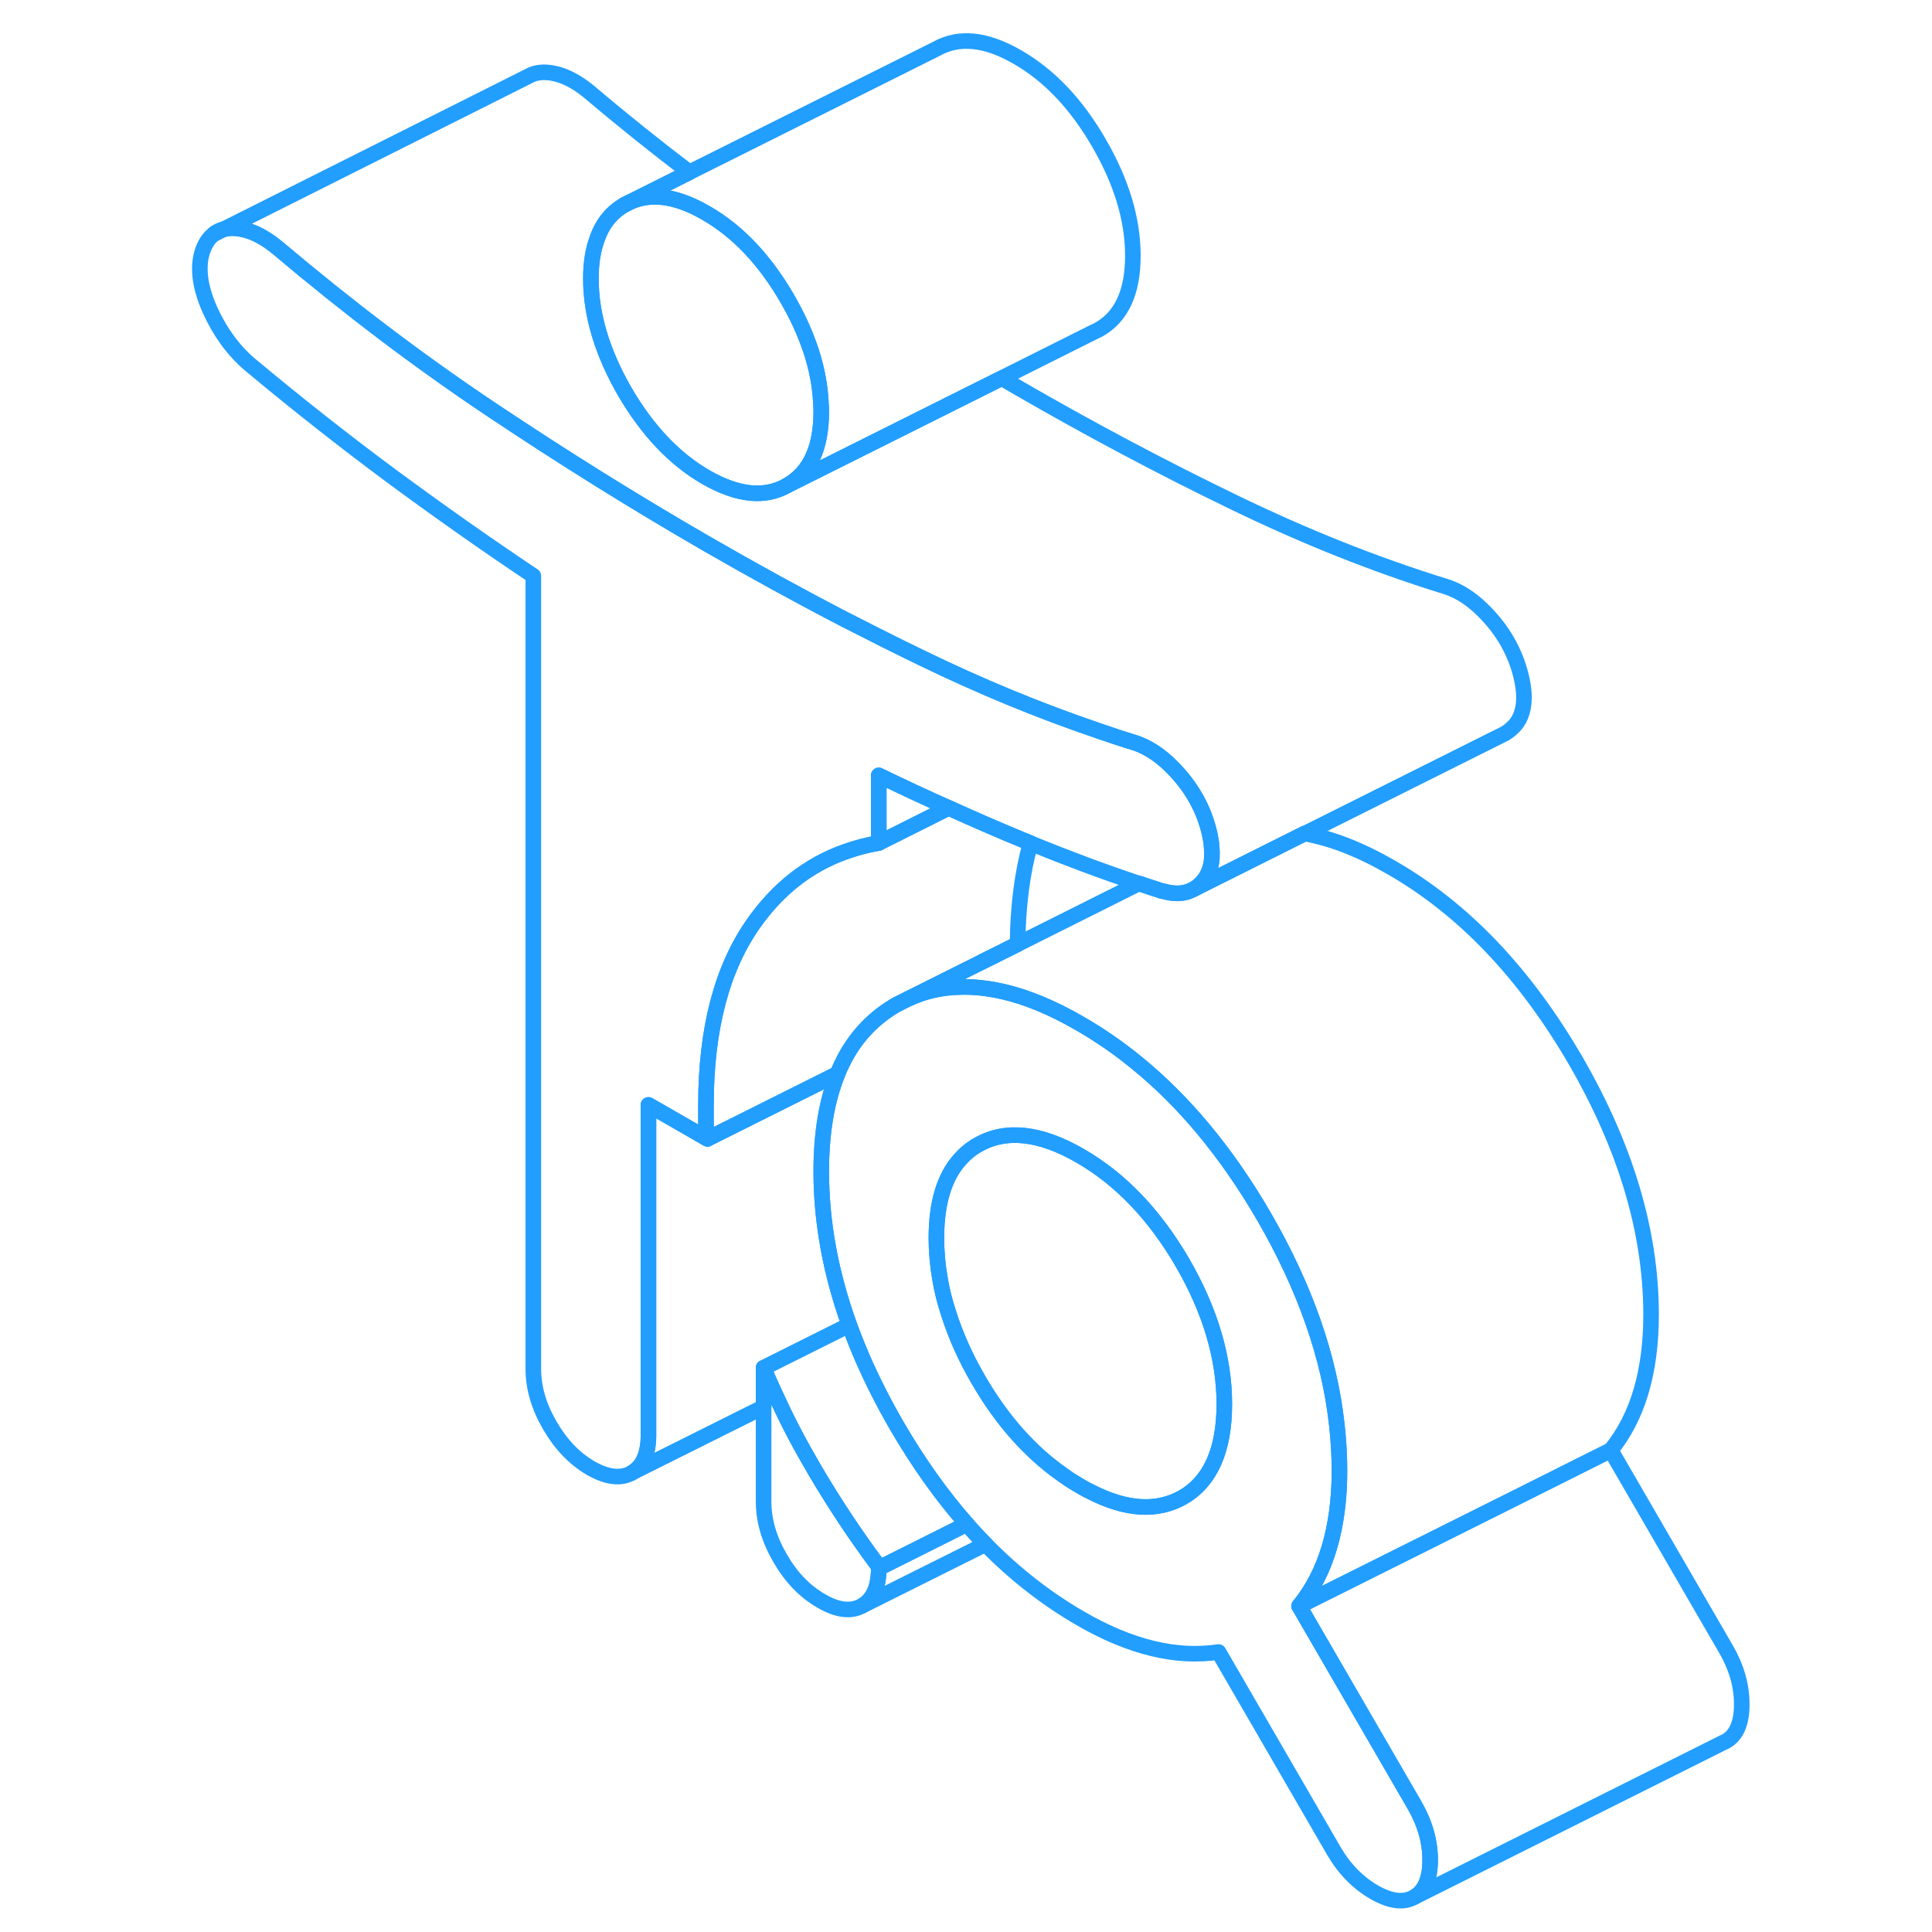 <svg width="48" height="48" viewBox="0 0 104 124" fill="none" xmlns="http://www.w3.org/2000/svg" stroke-width="1px" stroke-linecap="round" stroke-linejoin="round"><path d="M3.71 15.03L4.32 14.72C4.09 14.78 3.88 14.88 3.71 15.03Z" stroke="#229EFF" stroke-linejoin="round"/><path d="M80.77 115.83L73.38 103.08C74.24 102.02 74.89 100.77 75.32 99.32C75.75 97.87 75.97 96.23 75.97 94.39C75.97 93.41 75.91 92.42 75.8 91.44C75.32 87.07 73.75 82.62 71.12 78.07C68.74 73.98 66 70.67 62.88 68.15C61.75 67.23 60.57 66.42 59.34 65.71C57.57 64.68 55.9 63.99 54.33 63.63H54.32C53.38 63.42 52.48 63.32 51.62 63.35C50.43 63.37 49.31 63.63 48.26 64.12L47.56 64.47C46.14 65.28 45.03 66.42 44.23 67.9C44.06 68.22 43.9 68.56 43.76 68.91C43.06 70.64 42.71 72.72 42.71 75.19C42.71 78.42 43.31 81.71 44.51 85.04C44.76 85.73 45.04 86.43 45.34 87.13C45.97 88.58 46.71 90.04 47.56 91.51C48.94 93.88 50.43 95.98 52.05 97.82C52.44 98.27 52.84 98.7 53.25 99.11C55.12 101.02 57.16 102.61 59.34 103.87C60.94 104.8 62.48 105.44 63.96 105.8C65.43 106.16 66.85 106.23 68.21 106.03L75.6 118.78C76.28 119.95 77.14 120.83 78.19 121.44C79.23 122.04 80.09 122.15 80.77 121.76C81.45 121.38 81.79 120.58 81.79 119.38C81.79 118.18 81.45 117 80.77 115.83ZM65.9 96.11C64.26 97.03 62.29 96.92 59.99 95.74C59.78 95.64 59.56 95.52 59.34 95.39C58.98 95.18 58.62 94.96 58.28 94.71C56.15 93.24 54.31 91.18 52.78 88.53C51.95 87.1 51.32 85.68 50.88 84.28C50.64 83.56 50.46 82.84 50.34 82.13C50.18 81.23 50.1 80.34 50.1 79.46C50.1 77.23 50.6 75.54 51.62 74.41C51.95 74.04 52.33 73.72 52.78 73.47C54.56 72.46 56.75 72.69 59.34 74.19C61.92 75.68 64.11 77.97 65.9 81.05C67.68 84.13 68.58 87.16 68.58 90.12C68.58 93.08 67.68 95.09 65.9 96.11Z" stroke="#229EFF" stroke-linejoin="round"/><path d="M68.58 90.12C68.58 93.09 67.68 95.09 65.9 96.109C64.26 97.029 62.29 96.919 59.99 95.74C59.78 95.639 59.56 95.519 59.34 95.389C58.98 95.18 58.62 94.96 58.28 94.71C56.15 93.24 54.31 91.18 52.78 88.529C51.95 87.1 51.32 85.68 50.88 84.279C50.64 83.559 50.46 82.84 50.34 82.129C50.18 81.23 50.1 80.34 50.1 79.46C50.1 77.23 50.6 75.54 51.62 74.409C51.95 74.04 52.33 73.719 52.78 73.469C54.56 72.46 56.75 72.689 59.34 74.189C61.92 75.68 64.11 77.969 65.9 81.049C67.68 84.129 68.58 87.159 68.58 90.12Z" stroke="#229EFF" stroke-linejoin="round"/><path d="M53.04 61.73L55.31 60.6" stroke="#229EFF" stroke-linejoin="round"/><path d="M56.14 54.11C55.61 56.02 55.33 58.18 55.31 60.59L53.04 61.73L48.26 64.12L47.56 64.47C46.14 65.28 45.03 66.42 44.23 67.9C44.06 68.22 43.9 68.56 43.76 68.91L35.41 73.09C35.34 72.71 35.31 72.33 35.31 71.98V70.92C35.31 66.04 36.33 62.16 38.36 59.27C39.93 57.04 41.88 55.51 44.23 54.67C44.92 54.42 45.64 54.23 46.4 54.1L50.89 51.85H50.9C52.46 52.56 54 53.23 55.55 53.87C55.75 53.95 55.94 54.03 56.14 54.11Z" stroke="#229EFF" stroke-linejoin="round"/><path d="M50.89 51.85L46.4 54.1V49.76C47.9 50.49 49.4 51.19 50.89 51.85Z" stroke="#229EFF" stroke-linejoin="round"/><path d="M67.14 56.64C66.98 56.82 66.8 56.96 66.61 57.07L66.43 57.16C65.93 57.39 65.33 57.4 64.65 57.2C64.63 57.2 64.62 57.2 64.6 57.2C64.1 57.04 63.6 56.88 63.11 56.71H63.1C60.77 55.93 58.47 55.07 56.14 54.12C55.94 54.04 55.75 53.96 55.55 53.88C54 53.24 52.46 52.57 50.9 51.86H50.89C49.4 51.2 47.9 50.5 46.4 49.77V54.11C45.64 54.24 44.92 54.43 44.23 54.68C41.88 55.52 39.93 57.05 38.36 59.28C36.33 62.17 35.31 66.05 35.31 70.93V71.99C35.31 72.34 35.34 72.72 35.41 73.1L31.62 70.92V92.12C31.62 93.32 31.26 94.13 30.56 94.53C29.85 94.93 28.97 94.83 27.92 94.23C26.87 93.62 26 92.71 25.29 91.49C24.58 90.27 24.23 89.06 24.23 87.85V36.96C21.15 34.9 18.1 32.75 15.08 30.52C12.06 28.28 9.04 25.9 6.02 23.38C4.98 22.49 4.13 21.33 3.48 19.9C2.84 18.46 2.67 17.24 2.97 16.21C3.13 15.69 3.38 15.29 3.71 15.04L4.32 14.73H4.33C4.49 14.68 4.68 14.65 4.87 14.65C5.82 14.65 6.82 15.08 7.87 15.96C12.37 19.76 16.91 23.2 21.5 26.27C26.09 29.34 30.69 32.21 35.31 34.88C38.29 36.6 41.26 38.23 44.23 39.77C45.87 40.61 47.5 41.43 49.13 42.22C52.94 44.07 56.72 45.63 60.47 46.9C60.54 46.93 60.6 46.95 60.67 46.97C61.37 47.21 62.05 47.44 62.75 47.65C63.79 47.97 64.79 48.69 65.75 49.81C66.7 50.93 67.33 52.17 67.64 53.55C67.7 53.84 67.75 54.11 67.76 54.37C67.86 55.35 67.64 56.11 67.13 56.65L67.14 56.64Z" stroke="#229EFF" stroke-linejoin="round"/><path d="M87.14 46.64C86.96 46.83 86.76 46.99 86.55 47.1L86.41 47.17L73.73 53.51H73.72L66.61 57.07C66.8 56.96 66.98 56.82 67.14 56.64C67.65 56.1 67.87 55.34 67.77 54.36C67.76 54.1 67.71 53.83 67.65 53.54C67.34 52.16 66.71 50.92 65.76 49.8C64.8 48.68 63.8 47.96 62.76 47.64C62.06 47.43 61.38 47.2 60.68 46.96C60.61 46.94 60.55 46.92 60.48 46.89C56.73 45.62 52.95 44.06 49.14 42.21C47.51 41.42 45.88 40.6 44.24 39.76C41.27 38.22 38.3 36.59 35.32 34.87C30.7 32.2 26.1 29.33 21.51 26.26C16.92 23.19 12.38 19.75 7.88 15.95C6.83 15.07 5.83 14.63 4.88 14.64C4.69 14.64 4.5 14.67 4.34 14.72L23.88 4.91L23.96 4.87C24.22 4.72 24.53 4.65 24.88 4.64C25.83 4.64 26.83 5.07 27.88 5.95C29.99 7.74 32.12 9.44 34.25 11.06L30.1 13.14C29.28 13.61 28.69 14.32 28.35 15.28C28.07 16.01 27.93 16.87 27.93 17.88C27.93 20.21 28.66 22.63 30.1 25.13C31.55 27.62 33.29 29.46 35.32 30.63C37.36 31.8 39.1 31.98 40.54 31.15L44.24 29.3L54.3 24.27C54.64 24.48 54.98 24.67 55.32 24.87C59.94 27.54 64.55 29.99 69.14 32.21C73.73 34.44 78.27 36.25 82.77 37.64C83.81 37.96 84.81 38.68 85.77 39.8C86.72 40.92 87.35 42.16 87.66 43.54C87.97 44.92 87.8 45.96 87.15 46.64H87.14Z" stroke="#229EFF" stroke-linejoin="round"/><path d="M95.97 84.39C95.97 86.23 95.75 87.87 95.32 89.32C94.89 90.77 94.24 92.02 93.38 93.08L87.31 96.12L73.38 103.08C74.24 102.02 74.89 100.77 75.32 99.32C75.75 97.87 75.97 96.23 75.97 94.39C75.97 93.41 75.91 92.42 75.8 91.44C75.32 87.07 73.75 82.62 71.12 78.07C68.74 73.98 66 70.67 62.88 68.15C61.75 67.23 60.57 66.42 59.34 65.71C57.57 64.68 55.9 63.99 54.33 63.63H54.32C53.38 63.42 52.48 63.32 51.62 63.35C50.43 63.37 49.31 63.63 48.26 64.12L53.04 61.73L55.31 60.6L63.1 56.7H63.11C63.6 56.87 64.1 57.03 64.6 57.19C64.62 57.19 64.63 57.19 64.65 57.19C65.33 57.39 65.93 57.38 66.43 57.15L66.61 57.06L73.72 53.5H73.73C75.48 53.81 77.34 54.54 79.34 55.7C83.96 58.36 87.88 62.49 91.12 68.06C94.35 73.64 95.97 79.08 95.97 84.38V84.39Z" stroke="#229EFF" stroke-linejoin="round"/><path d="M42.71 26.42C42.71 28.75 41.98 30.33 40.53 31.15C39.09 31.98 37.35 31.8 35.31 30.63C33.28 29.46 31.54 27.62 30.09 25.13C28.65 22.63 27.92 20.21 27.92 17.88C27.92 16.87 28.06 16.01 28.34 15.28C28.68 14.32 29.27 13.61 30.09 13.14C31.54 12.32 33.28 12.49 35.31 13.67C37.35 14.84 39.09 16.68 40.53 19.17C41.87 21.49 42.6 23.73 42.69 25.91C42.71 26.08 42.71 26.25 42.71 26.42Z" stroke="#229EFF" stroke-linejoin="round"/><path d="M62.71 16.42C62.71 18.75 61.98 20.33 60.53 21.15L60.08 21.37L54.29 24.27L44.23 29.3L40.53 31.15C41.98 30.33 42.71 28.75 42.71 26.42C42.71 26.25 42.71 26.08 42.69 25.91C42.6 23.73 41.87 21.49 40.53 19.17C39.09 16.68 37.35 14.84 35.31 13.67C33.28 12.49 31.54 12.32 30.09 13.14L34.24 11.06L50.09 3.14C51.54 2.32 53.28 2.49 55.31 3.67C57.35 4.84 59.09 6.68 60.53 9.17C61.98 11.67 62.71 14.08 62.71 16.42Z" stroke="#229EFF" stroke-linejoin="round"/><path d="M44.51 85.04L39.01 87.79V90.3L30.56 94.52C31.26 94.12 31.62 93.31 31.62 92.11V70.91L35.41 73.09L43.76 68.92C43.06 70.64 42.71 72.72 42.71 75.19C42.71 78.42 43.31 81.71 44.51 85.04Z" stroke="#229EFF" stroke-linejoin="round"/><path d="M46.4 100.54V100.65C46.4 101.85 46.05 102.65 45.34 103.06C44.63 103.46 43.75 103.36 42.71 102.75C41.66 102.15 40.78 101.24 40.07 100.01C39.36 98.79 39.01 97.58 39.01 96.38V87.79C39.29 88.48 39.59 89.16 39.92 89.84C40.62 91.37 41.42 92.87 42.29 94.35C43.55 96.49 44.92 98.56 46.4 100.54Z" stroke="#229EFF" stroke-linejoin="round"/><path d="M46.4 100.65V100.54C44.92 98.56 43.55 96.49 42.29 94.35C41.42 92.87 40.62 91.37 39.92 89.84C39.59 89.16 39.29 88.48 39.01 87.79L44.51 85.04C44.76 85.73 45.04 86.43 45.34 87.13C45.97 88.58 46.71 90.04 47.56 91.51C48.94 93.88 50.43 95.98 52.05 97.82L46.4 100.65Z" stroke="#229EFF" stroke-linejoin="round"/><path d="M53.25 99.11L45.34 103.06C46.05 102.65 46.4 101.85 46.4 100.65L52.05 97.82C52.44 98.27 52.84 98.7 53.25 99.11Z" stroke="#229EFF" stroke-linejoin="round"/><path d="M101.79 109.38C101.79 110.58 101.45 111.38 100.77 111.76L100.56 111.86L80.77 121.76C81.45 121.38 81.79 120.58 81.79 119.38C81.79 118.18 81.45 117 80.77 115.83L73.38 103.08L87.31 96.12L93.38 93.08L100.77 105.83C101.45 107 101.79 108.18 101.79 109.38Z" stroke="#229EFF" stroke-linejoin="round"/></svg>